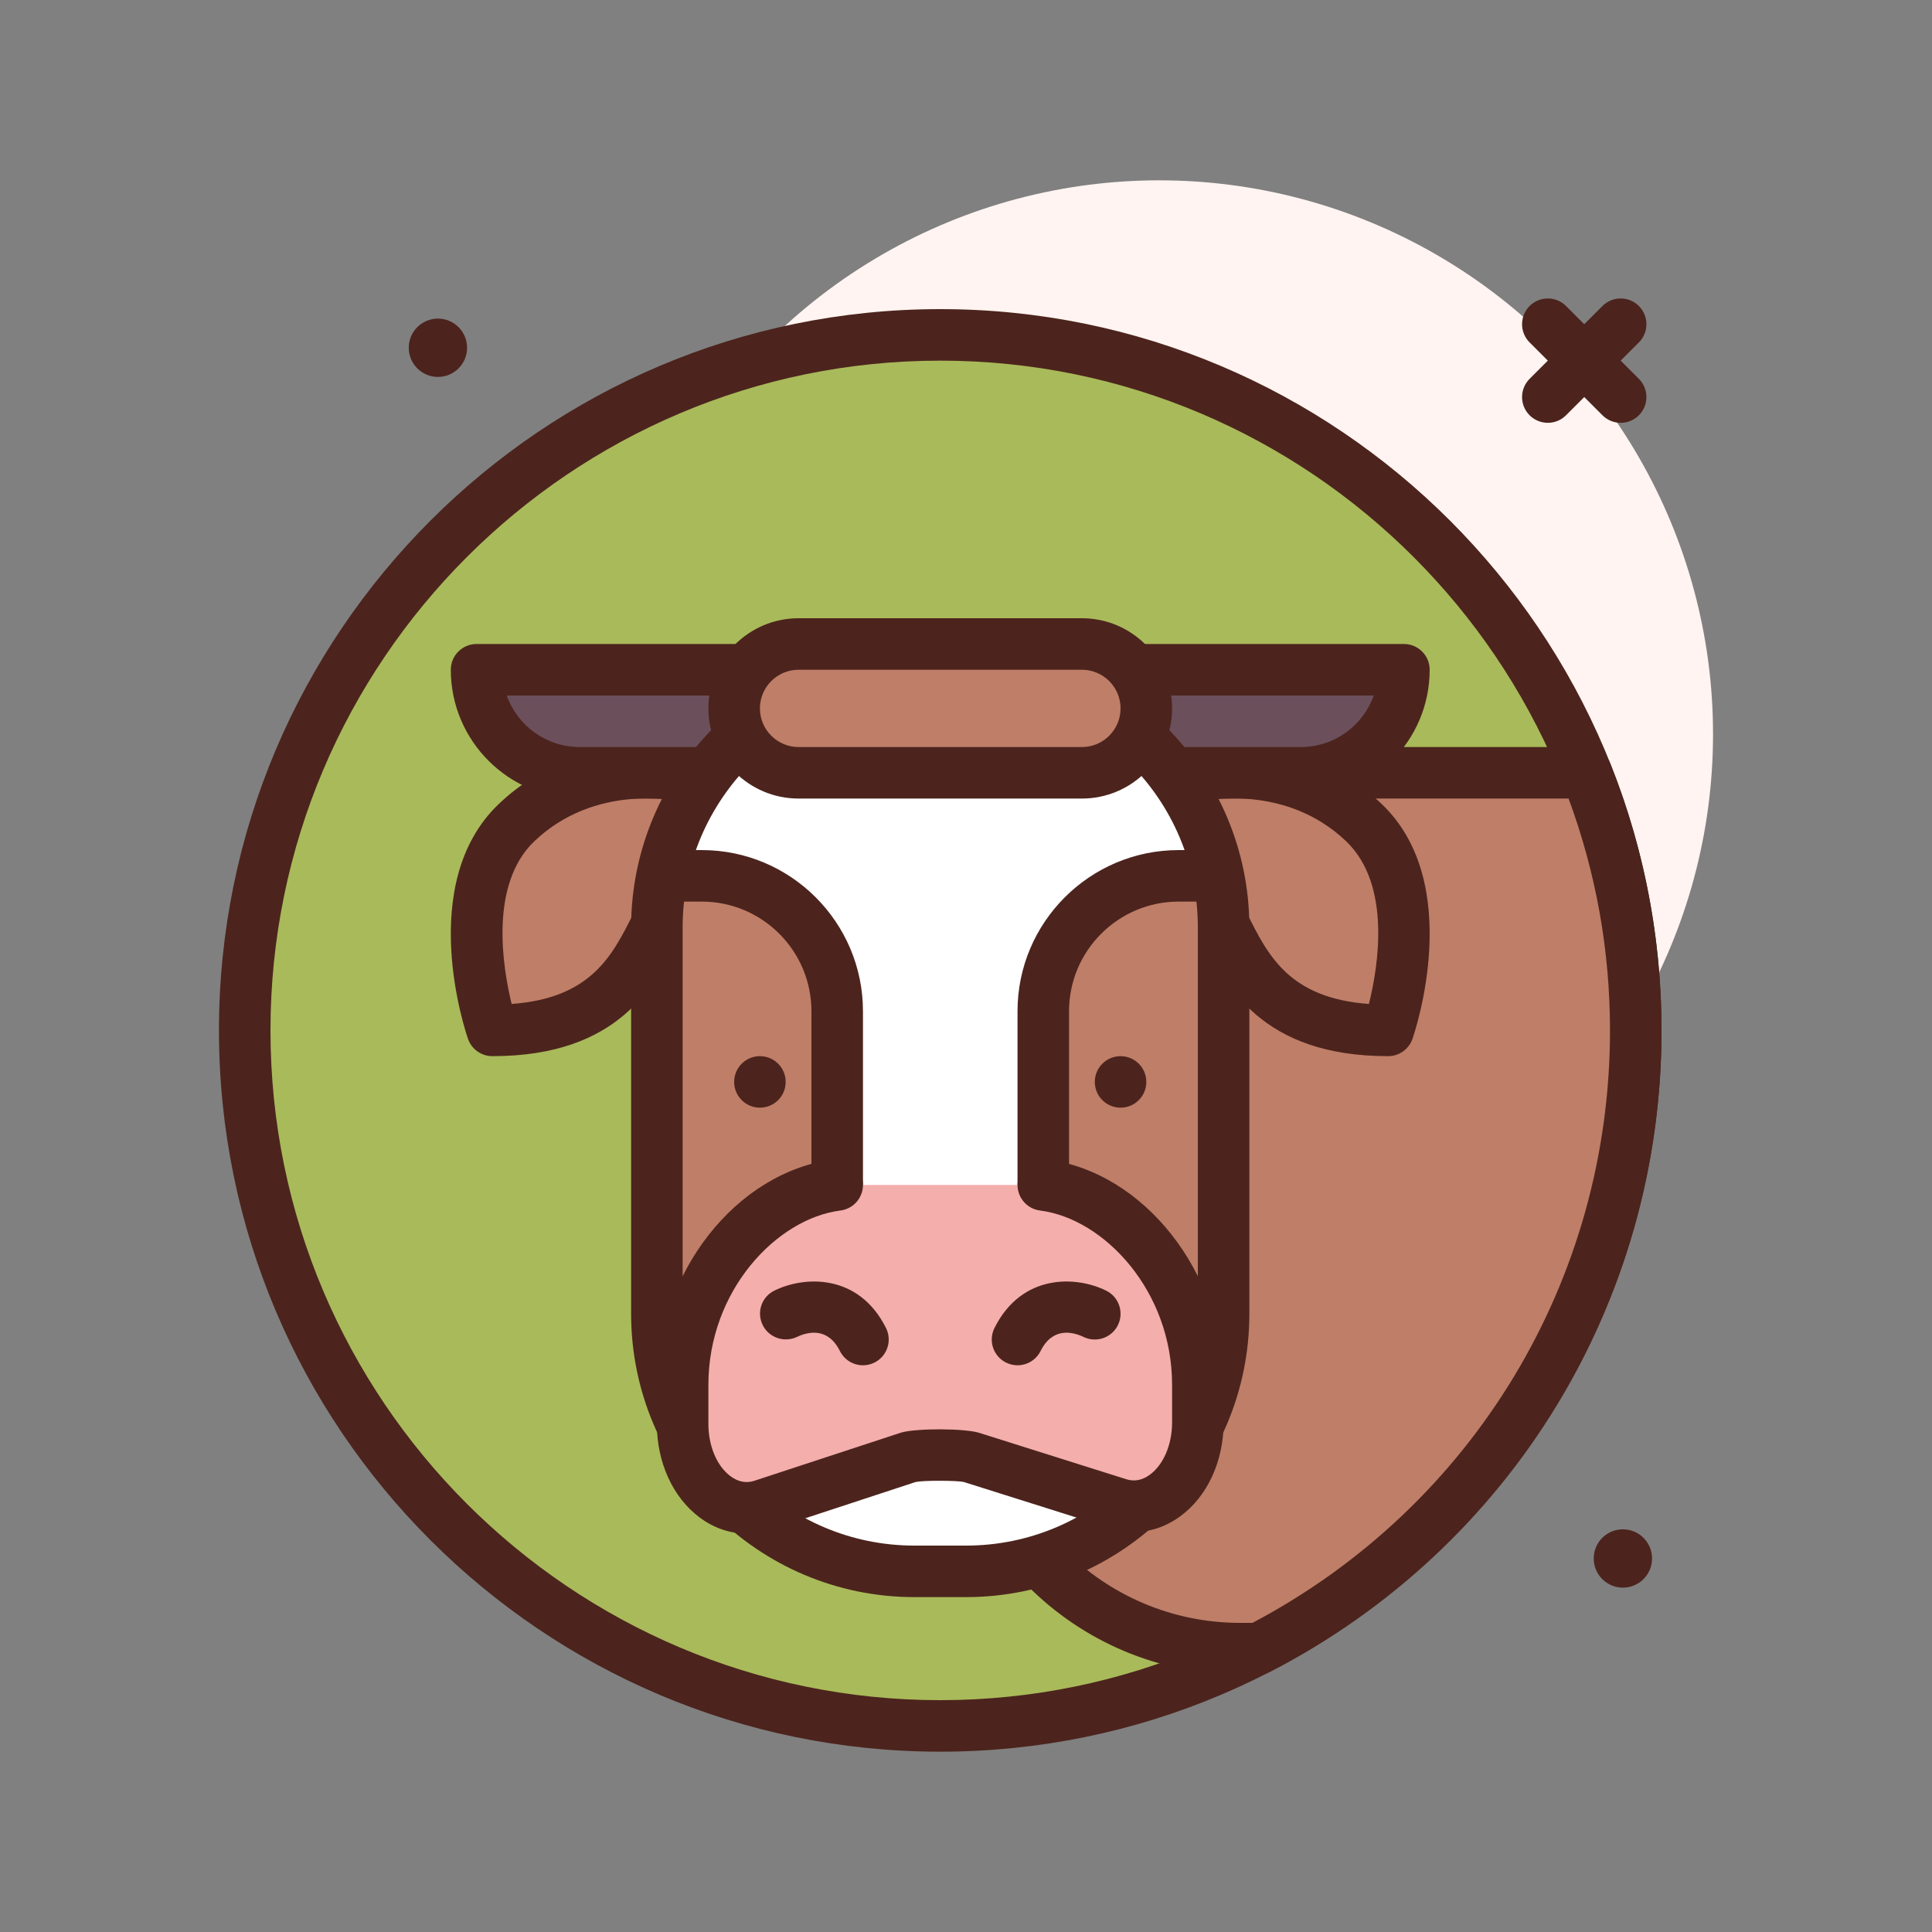 <svg id="cow" enable-background="new 0 0 300 300" height="512" viewBox="0 0 300 300" width="512" xmlns="http://www.w3.org/2000/svg"><rect x="0" y="0" width="300" height="300" fill="#808080" stroke="none"/><g><circle cx="180" cy="114" fill="#fff4f1" r="86"/><g><circle cx="146" cy="160" fill="#a9ba5a" r="108"/><path d="m146 272c-61.758 0-112-50.242-112-112s50.242-112 112-112 112 50.242 112 112-50.242 112-112 112zm0-216c-57.346 0-104 46.654-104 104s46.654 104 104 104 104-46.654 104-104-46.654-104-104-104z" fill="#4c241d"/></g><g><path d="m150 213.423c0 23.515 19.062 42.577 42.577 42.577h2.882c34.76-17.946 58.541-54.184 58.541-96 0-14.137-2.744-27.625-7.683-40h-96.317z" fill="#bf7e68"/><path d="m195.459 260h-2.883c-25.681 0-46.576-20.895-46.576-46.576v-93.424c0-2.209 1.791-4 4-4h96.316c1.637 0 3.107.998 3.715 2.518 5.287 13.246 7.969 27.203 7.969 41.482 0 42.076-23.262 80.223-60.705 99.555-.568.293-1.197.445-1.836.445zm-41.459-136v89.424c0 21.271 17.305 38.576 38.576 38.576h1.902c34.272-18.09 55.522-53.252 55.522-92 0-12.357-2.162-24.455-6.432-36z" fill="#4c241d"/></g><g><path d="m114 134.91s-7.51 0-11.264 7.168c-3.755 7.169-7.51 17.922-26.284 17.922 0 0-7.51-21.505 3.755-32.258s26.284-7.168 26.284-7.168" fill="#bf7e68"/><path d="m76.451 164c-1.701 0-3.217-1.076-3.777-2.682-.34-.977-8.207-24.08 4.771-36.469 12.688-12.117 29.275-8.334 29.975-8.166 2.148.514 3.475 2.67 2.961 4.82-.512 2.15-2.666 3.473-4.82 2.961-.512-.115-13.102-2.885-22.592 6.17-7.037 6.719-4.904 19.598-3.52 25.26 12.297-.902 15.594-7.455 18.791-13.807l.953-1.865c4.82-9.207 14.4-9.312 14.807-9.312 2.209 0 4 1.791 4 4 0 2.195-1.77 3.979-3.961 4-.277.008-5.238.211-7.76 5.023l-.893 1.752c-3.671 7.294-9.218 18.315-28.935 18.315z" fill="#4c241d"/></g><g><path d="m178 134.91s7.51 0 11.264 7.168c3.755 7.168 7.51 17.921 26.284 17.921 0 0 7.51-21.505-3.755-32.258-11.264-10.753-26.284-7.168-26.284-7.168" fill="#bf7e68"/><path d="m215.549 164c-19.717 0-25.264-11.021-28.936-18.314l-.893-1.752c-2.539-4.848-7.553-5.02-7.766-5.023-2.189-.051-3.955-1.855-3.93-4.047.025-2.189 1.783-3.953 3.975-3.953.406 0 9.986.105 14.807 9.312l.953 1.865c3.197 6.355 6.496 12.91 18.805 13.809 1.41-5.65 3.576-18.475-3.533-25.262-9.488-9.061-22.078-6.291-22.607-6.166-2.164.494-4.297-.84-4.801-2.984-.502-2.145.814-4.289 2.957-4.801.701-.164 17.285-3.951 29.975 8.166 12.979 12.389 5.111 35.492 4.771 36.469-.56 1.605-2.076 2.681-3.777 2.681z" fill="#4c241d"/></g><g><path d="m202 120h-112c-8.837 0-16-7.163-16-16h144c0 8.837-7.163 16-16 16z" fill="#6b4f5b"/><path d="m202 124h-112c-11.027 0-20-8.973-20-20 0-2.209 1.791-4 4-4h144c2.209 0 4 1.791 4 4 0 11.027-8.973 20-20 20zm-123.314-16c1.65 4.656 6.1 8 11.314 8h112c5.215 0 9.664-3.344 11.314-8z" fill="#4c241d"/></g><path d="m150 104h-8c-22.091 0-40 17.909-40 40v60c0 22.091 17.909 40 40 40h8c22.091 0 40-17.909 40-40v-60c0-22.091-17.909-40-40-40z" fill="#fff"/><path d="m102.038 142.53 1.008 70.546 8.378-16.387 9.374-9.336 7.886-5.122-.125-32.841-10.147-11.141-15.872-.762z" fill="#bf7e68"/><path d="m188.684 142.53-1.009 70.546-8.377-16.387-9.374-9.336-7.886-5.122.125-32.841 10.147-11.141 15.872-.762z" fill="#bf7e68"/><g fill="#4c241d"><circle cx="68" cy="54" r="4.529"/><circle cx="252" cy="242" r="4.529"/><path d="m251.656 65.656c-1.023 0-2.047-.391-2.828-1.172l-11.312-11.312c-1.562-1.562-1.562-4.094 0-5.656s4.094-1.562 5.656 0l11.312 11.312c1.562 1.562 1.562 4.094 0 5.656-.781.782-1.804 1.172-2.828 1.172z"/><path d="m240.344 65.656c-1.023 0-2.047-.391-2.828-1.172-1.562-1.562-1.562-4.094 0-5.656l11.312-11.312c1.562-1.562 4.094-1.562 5.656 0s1.562 4.094 0 5.656l-11.312 11.312c-.781.782-1.805 1.172-2.828 1.172z"/><path d="m162 188c-2.209 0-4-1.791-4-4v-26.979c0-13.796 11.225-25.021 25.021-25.021h5.381c2.209 0 4 1.791 4 4s-1.791 4-4 4h-5.381c-9.385 0-17.021 7.637-17.021 17.021v26.979c0 2.209-1.791 4-4 4z"/><path d="m130 188c-2.209 0-4-1.791-4-4v-26.979c0-9.385-7.637-17.021-17.021-17.021h-5.352c-2.209 0-4-1.791-4-4s1.791-4 4-4h5.352c13.796 0 25.021 11.225 25.021 25.021v26.979c0 2.209-1.791 4-4 4z"/><circle cx="118" cy="168" r="4"/><circle cx="174" cy="168" r="4"/><path d="m150 248h-8c-24.262 0-44-19.738-44-44v-60c0-24.262 19.738-44 44-44h8c24.262 0 44 19.738 44 44v60c0 24.262-19.738 44-44 44zm-8-140c-19.85 0-36 16.15-36 36v60c0 19.85 16.15 36 36 36h8c19.85 0 36-16.15 36-36v-60c0-19.85-16.15-36-36-36z"/></g><g><path d="m130 184c-12.608 1.594-24 15.011-24 31.035v6.081c0 8.342 5.923 14.53 12.15 12.692l23-7.548c1.492-.44 8.204-.425 9.691.044l22.865 7.212c6.265 1.976 12.294-4.227 12.294-12.648v-5.832c0-16.024-11.392-29.44-24-31.035" fill="#f4aeab"/><path d="m115.9 238.125c-2.578.002-5.064-.852-7.271-2.502-4.15-3.104-6.629-8.527-6.629-14.508v-6.08c0-17.385 12.336-33.086 27.498-35.004 2.193-.264 4.193 1.275 4.471 3.467s-1.275 4.193-3.467 4.471c-9.9 1.252-20.502 12.426-20.502 27.066v6.08c0 3.42 1.311 6.523 3.42 8.102 1.156.865 2.375 1.119 3.6.756l22.883-7.514c2.395-.709 9.924-.67 12.141.029l22.867 7.213c1.234.385 2.459.156 3.627-.701 2.137-1.564 3.463-4.682 3.463-8.133v-5.832c0-14.641-10.602-25.814-20.502-27.066-2.191-.277-3.744-2.279-3.467-4.471.279-2.191 2.297-3.723 4.471-3.467 15.161 1.918 27.497 17.619 27.497 35.004v5.832c0 6.043-2.518 11.494-6.734 14.586-3.242 2.375-7.064 3.039-10.762 1.877l-22.865-7.213c-1.086-.236-6.24-.258-7.449.004l-22.791 7.488c-1.172.346-2.344.516-3.499.516z" fill="#4c241d"/></g><g><path d="m122 204s8-4 12 4" fill="#b5a19c"/><path d="m134.004 212c-1.469.002-2.881-.809-3.582-2.211-1.879-3.76-4.984-2.992-6.67-2.193-1.979.938-4.369.113-5.328-1.857s-.174-4.336 1.787-5.316c4.652-2.32 13.121-2.707 17.367 5.789.988 1.977.188 4.379-1.789 5.367-.574.286-1.185.421-1.785.421z" fill="#4c241d"/></g><g><path d="m170 204s-8-4-12 4" fill="#b5a19c"/><path d="m157.996 212c-.6 0-1.211-.135-1.785-.422-1.977-.988-2.777-3.391-1.789-5.367 4.248-8.496 12.715-8.109 17.367-5.789 1.977.988 2.777 3.391 1.789 5.367-.982 1.963-3.367 2.766-5.334 1.805-1.689-.797-4.789-1.561-6.666 2.195-.701 1.402-2.113 2.211-3.582 2.211z" fill="#4c241d"/></g><g><path d="m168 120h-44c-5.523 0-10-4.477-10-10 0-5.523 4.477-10 10-10h44c5.523 0 10 4.477 10 10 0 5.523-4.477 10-10 10z" fill="#bf7e68"/><path d="m168 124h-44c-7.719 0-14-6.281-14-14s6.281-14 14-14h44c7.719 0 14 6.281 14 14s-6.281 14-14 14zm-44-20c-3.309 0-6 2.691-6 6s2.691 6 6 6h44c3.309 0 6-2.691 6-6s-2.691-6-6-6z" fill="#4c241d"/></g></g></svg>